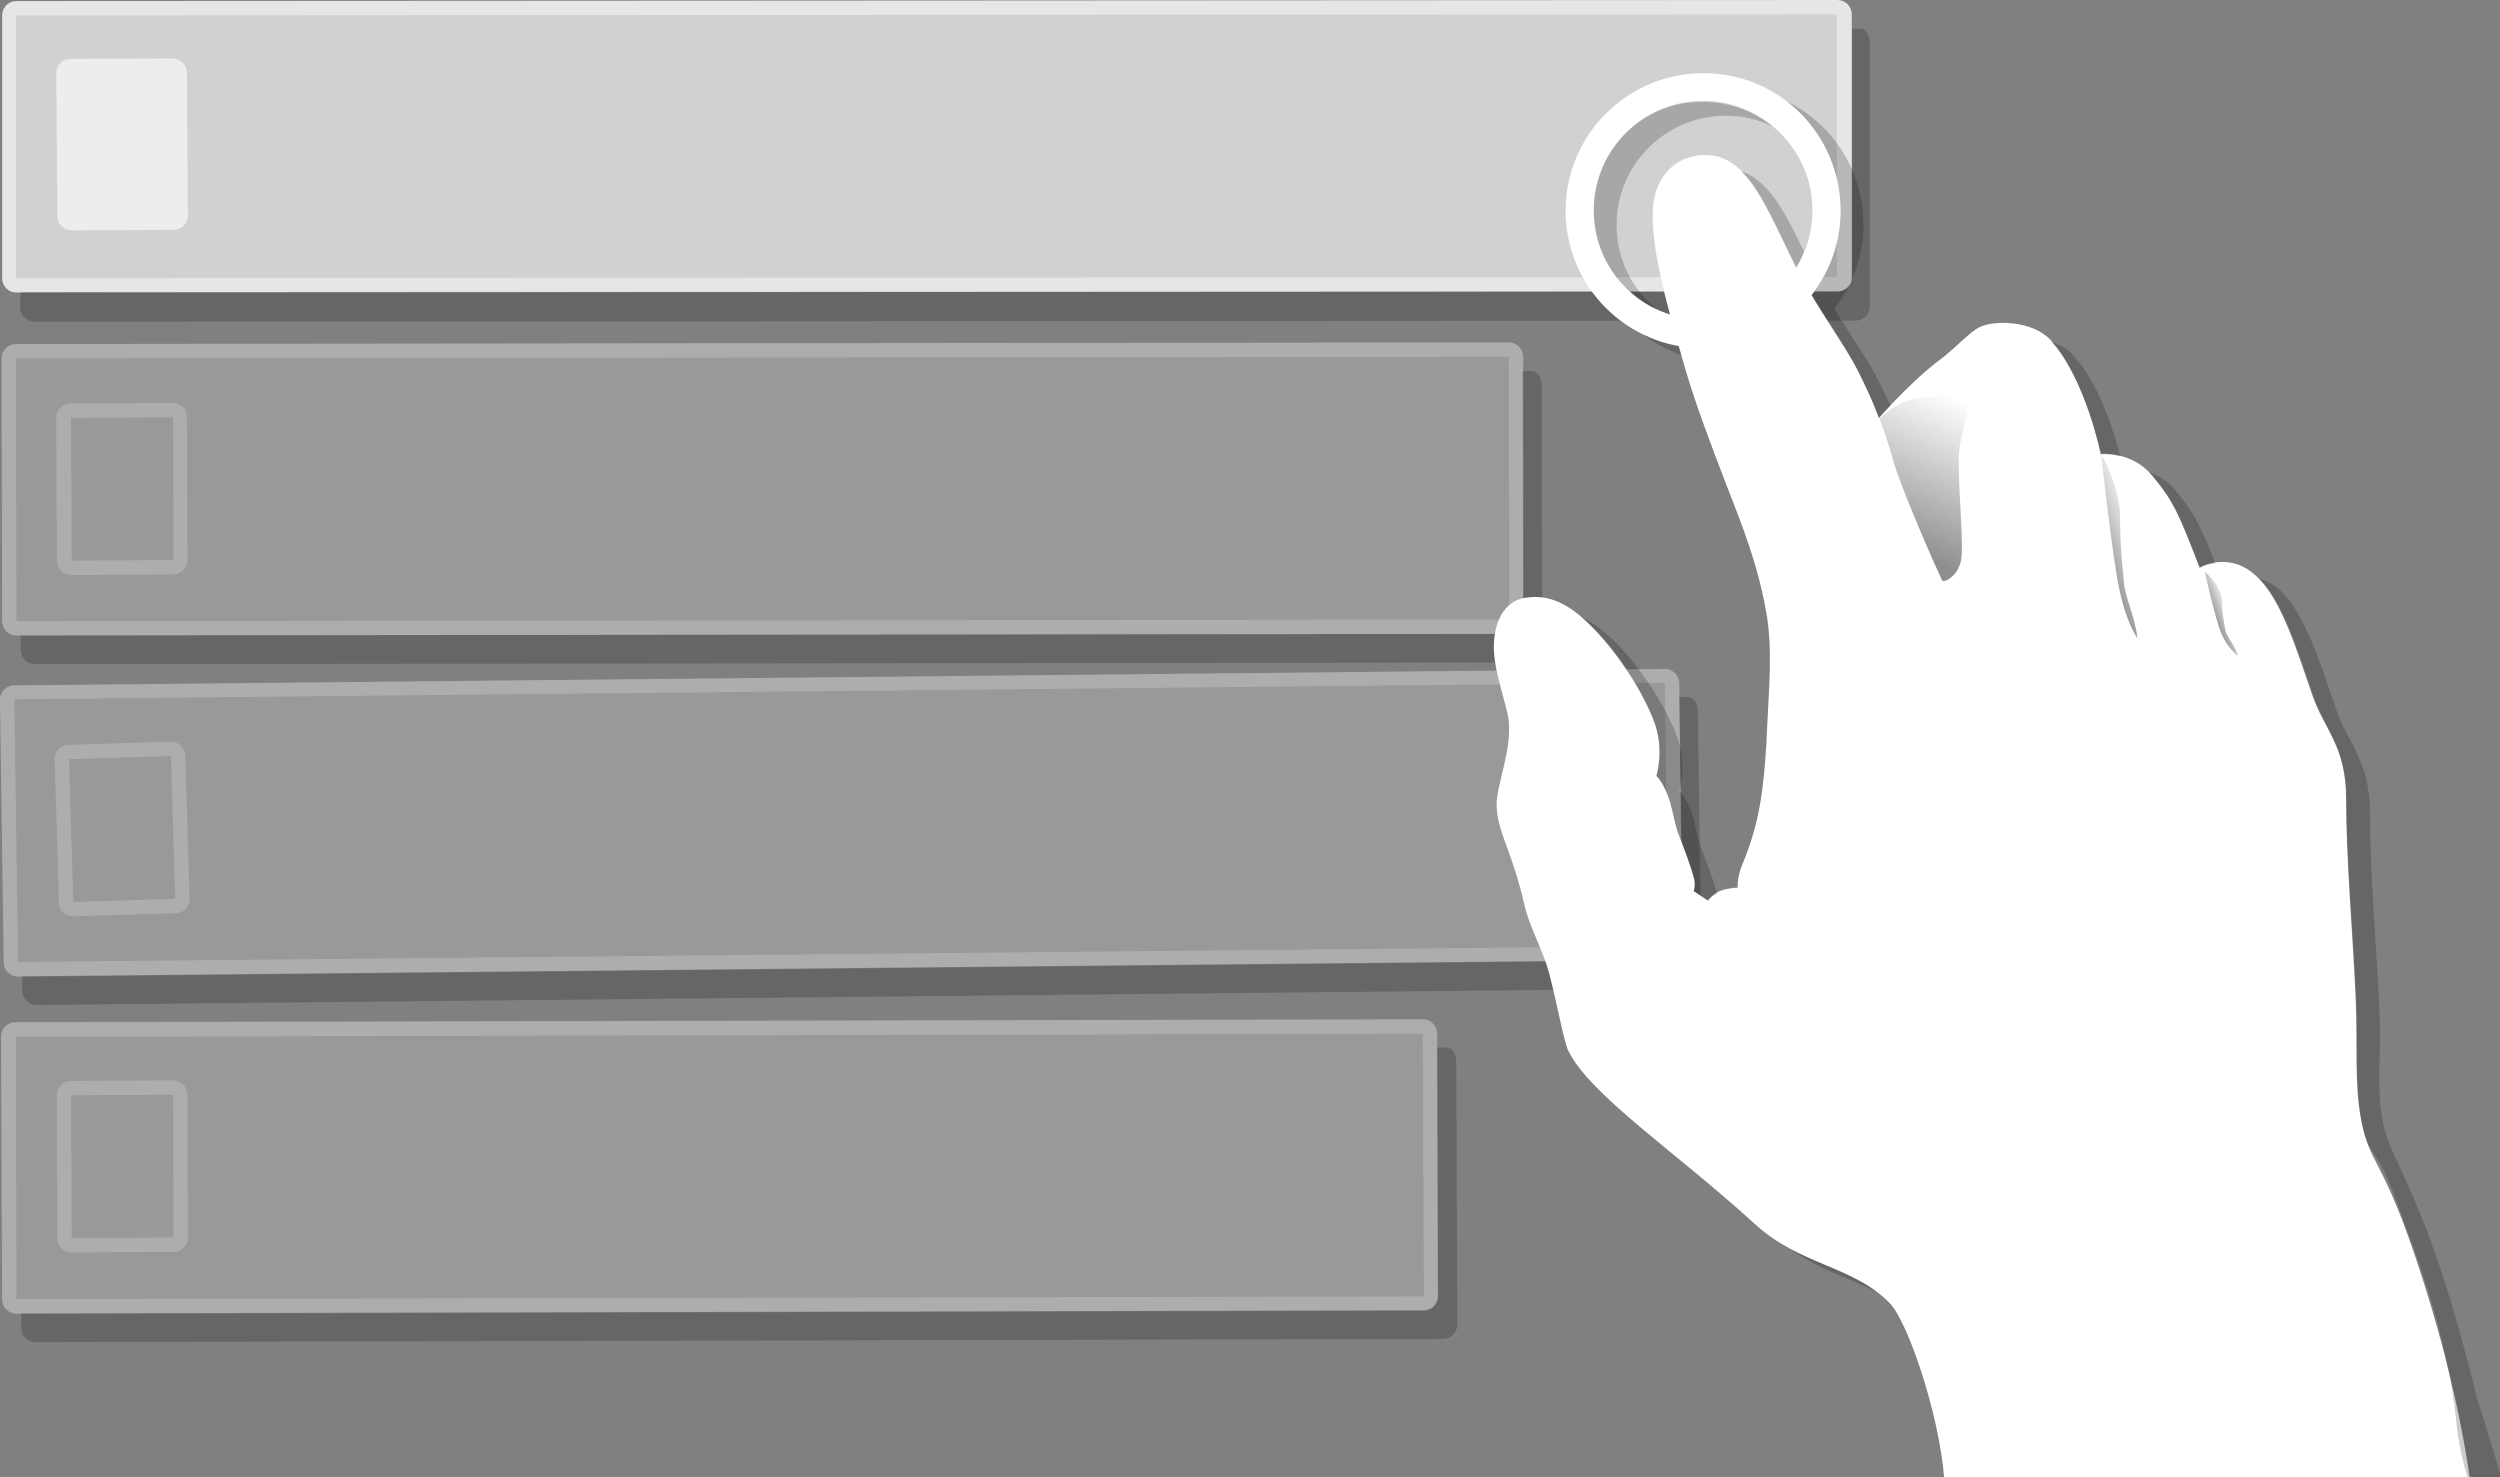 <?xml version="1.0" encoding="utf-8"?>
<!-- Generator: Adobe Illustrator 18.1.1, SVG Export Plug-In . SVG Version: 6.00 Build 0)  -->
<svg version="1.1" id="Layer_1" xmlns="http://www.w3.org/2000/svg" xmlns:xlink="http://www.w3.org/1999/xlink" x="0px" y="0px"
	 viewBox="0 0 470.9 278.3" enable-background="new 0 0 470.9 278.3" xml:space="preserve">
<rect x="0" y="0" width="470.9" height="278.3" fill="#808080" stroke="none"/>
<g opacity="0.8">
	<path opacity="0.8" fill="#FFFFFF" d="M3.1,53.7c-0.7,0-1.3-0.6-1.3-1.3l0-49.5c0-0.7,0.6-1.3,1.3-1.3l343-0.2
		c0.8,0,1.3,0.6,1.3,1.3l0,49.5c0,0.4-0.1,0.7-0.4,1c-0.3,0.3-0.6,0.4-0.9,0.4L3.1,53.7z"/>
	<g>
		<path fill="#FFFFFF" d="M346.1,0l-0.1,2.7l0,49.5l-343,0.2l0-49.5l343-0.2L346.1,0 M346.1,0C346.1,0,346.1,0,346.1,0L3.1,0.2
			c-1.5,0-2.7,1.2-2.7,2.7l0,49.5c0,1.5,1.2,2.7,2.6,2.7c0,0,0,0,0.1,0l343-0.2c1.5,0,2.7-1.2,2.7-2.7l0-49.5
			C348.8,1.2,347.6,0,346.1,0L346.1,0z"/>
	</g>
</g>
<g>
	<path opacity="0.2" fill="#FFFFFF" d="M286.9,116.7c0,1.5-1.2,2.7-2.7,2.7L3.1,119.7c-1.5,0-2.7-1.2-2.7-2.7L0.3,67.5
		c0-1.5,1.2-2.7,2.7-2.7l281.2-0.3c1.5,0,2.7,1.2,2.7,2.7L286.9,116.7z"/>
	<g opacity="0.2">
		<path fill="#FFFFFF" d="M284.2,67.2l0.1,49.5L3.1,117L3,67.5L284.2,67.2L284.2,67.2 M284.2,64.5C284.2,64.5,284.2,64.5,284.2,64.5
			L3,64.8c-1.5,0-2.7,1.2-2.7,2.7L0.4,117c0,1.5,1.2,2.7,2.7,2.7c0,0,0,0,0,0l281.2-0.3c1.5,0,2.7-1.2,2.7-2.7l-0.1-49.5
			C286.9,65.7,285.6,64.5,284.2,64.5L284.2,64.5z"/>
	</g>
</g>
<g>
	<path opacity="0.2" fill="#FFFFFF" d="M270.9,244.1c0,1.5-1.2,2.7-2.7,2.7L3.1,247.4c-1.5,0-2.7-1.2-2.7-2.7l-0.2-49.5
		c0-1.5,1.2-2.7,2.7-2.7L268,192c1.5,0,2.7,1.2,2.7,2.7L270.9,244.1z"/>
	<g opacity="0.2">
		<path fill="#FFFFFF" d="M268,194.7l0.2,49.5L3.1,244.7L3,195.3L268,194.7L268,194.7 M268,192C268,192,268,192,268,192L2.9,192.6
			c-1.5,0-2.7,1.2-2.7,2.7l0.2,49.5c0,1.5,1.2,2.7,2.7,2.7c0,0,0,0,0,0l265.1-0.6c1.5,0,2.7-1.2,2.7-2.7l-0.2-49.5
			C270.7,193.2,269.5,192,268,192L268,192z"/>
	</g>
</g>
<g opacity="0.2">
	<path fill="#FFFFFF" d="M32.6,206.2L32.6,206.2l0.1,26.9l-19.2,0.1l-0.1-26.9L32.6,206.2 M32.6,203.5
		C32.6,203.5,32.6,203.5,32.6,203.5l-19.2,0.1c-1.5,0-2.7,1.2-2.7,2.7l0.1,26.9c0,1.5,1.2,2.7,2.7,2.7c0,0,0,0,0,0l19.2-0.1
		c1.5,0,2.7-1.2,2.7-2.7l-0.1-26.9C35.3,204.7,34,203.5,32.6,203.5L32.6,203.5z"/>
</g>
<g opacity="0.2">
	<path fill="#FFFFFF" d="M32.6,78.6L32.6,78.6L32.6,78.6l0.1,26.9l-19.2,0.1l-0.1-26.9L32.6,78.6 M32.6,75.9
		C32.6,75.9,32.6,75.9,32.6,75.9L13.3,76c-1.5,0-2.7,1.2-2.7,2.7l0.1,26.9c0,1.5,1.2,2.7,2.7,2.7c0,0,0,0,0,0l19.2-0.1
		c1.5,0,2.7-1.2,2.7-2.7l-0.1-26.9C35.3,77.1,34,75.9,32.6,75.9L32.6,75.9z"/>
</g>
<g>
	<path opacity="0.2" fill="#FFFFFF" d="M317,178.1c0,1.5-1.2,2.7-2.7,2.7L3.4,183.9c-1.5,0-2.7-1.2-2.7-2.7L0,131.8
		c0-1.5,1.2-2.7,2.7-2.7l310.9-3.1c1.5,0,2.7,1.2,2.7,2.7L317,178.1z"/>
	<g opacity="0.2">
		<path fill="#FFFFFF" d="M313.6,126l0,2.5v0.2l0.7,49.5L3.4,181.2l-0.7-49.5l310.9-3.1L313.6,126 M313.6,126
			C313.6,126,313.6,126,313.6,126L2.7,129.1c-1.5,0-2.7,1.3-2.7,2.7l0.7,49.5c0,1.5,1.2,2.7,2.7,2.7c0,0,0,0,0,0l310.9-3.1
			c1.5,0,2.7-1.3,2.7-2.7l-0.7-49.5C316.3,127.2,315,126,313.6,126L313.6,126z"/>
	</g>
</g>
<g opacity="0.2">
	<path d="M352.2,8.1c0-1.5-0.8-2.7-1.7-2.7c-0.9,0-1.6,0-1.6,0l0,46.8c0,1.5-1.2,2.7-2.7,2.7L3.9,55c0,0-0.1,1.3-0.1,2.8l0,0.1
		c0,1.5,1.2,2.7,2.7,2.7l343-0.2c1.5,0,2.7-1.2,2.7-2.7L352.2,8.1z"/>
</g>
<g opacity="0.2">
	<path d="M290.4,72.6c0-1.5-0.8-2.7-1.8-2.7s-1.8,0-1.8,0l0.1,46.8c0,1.5-1.2,2.7-2.7,2.7L3.9,119.7c0,0,0,1.2,0,2.7
		c0,1.5,1.2,2.7,2.7,2.7l281.2-0.3c1.5,0,2.7-1.2,2.7-2.7L290.4,72.6z"/>
</g>
<g opacity="0.2">
	<path d="M274.3,200c0-1.5-0.8-2.7-1.8-2.7c-1,0-1.8,0-1.8,0l0.1,46.8c0,1.5-1.2,2.7-2.7,2.7L4,247.4c0,0,0,1.2,0,2.7
		s1.2,2.7,2.7,2.7l265.1-0.6c1.5,0,2.7-1.2,2.7-2.7L274.3,200z"/>
</g>
<g opacity="0.2">
	<path d="M319.8,134c0-1.5-0.8-2.7-1.8-2.7c-1,0-1.7,0-1.7,0l0.6,46.8c0,1.5-1.2,2.7-2.7,2.7L4.2,183.9c0,0,0,1.3,0,2.7l0,0
		c0,1.5,1.3,2.7,2.7,2.7l310.9-3.1c1.5,0,2.7-1.3,2.7-2.7L319.8,134z"/>
</g>
<g id="_x31__2_">
	<g id="Color_2_">
		<path fill="#FFFFFF" d="M442.6,5.4"/>
		<path fill="#FFFFFF" d="M346.7,39.7c0,14.3-11.6,25.9-25.9,25.9c-14.3,0-25.9-11.6-25.9-25.9c0-14.3,11.6-25.9,25.9-25.9
			C335.1,13.7,346.7,25.3,346.7,39.7z M320.8,19c-11.4,0-20.6,9.2-20.6,20.6c0,11.4,9.2,20.6,20.6,20.6c11.4,0,20.6-9.2,20.6-20.6
			C341.4,28.3,332.1,19,320.8,19z"/>
		<path fill="#FFFFFF" d="M295.4,197.9c4.1,8.4,20.2,19,35.2,32.7c8.4,7.7,18.4,7.8,25.3,14.8c3.4,3.4,9.3,20.7,10.3,32.9h99
			c-1.7-11.7-5.1-26.6-10.7-42.9c-5.8-16.9-8.1-16.3-9.7-24.1c-1.4-7-0.7-15.1-1.1-23.6c-0.6-12.7-1.8-26.1-1.8-37.3
			c0-9.8-4.1-13-6.3-19.3c-3.2-9.3-5.8-17.7-10.2-22.2c-5.3-5.4-11.1-2-11.1-2c-3.8-9.9-4.8-12.4-8.9-17.3c-3.9-4.7-9.7-4.1-9.7-4.1
			s-2.9-14.2-9.4-21.4c-3.5-3.8-10.7-3.8-13.4-2.5c-2,1-4.6,4-7.3,6c-5.3,3.9-11.7,11.1-11.7,11.1s-1.1-3.3-4.1-9.2
			c-2.6-5-7.5-11.6-10.8-17.9c-6.2-11.8-9.9-25.2-21-21.9c-3,0.9-6.1,3.9-6.6,8.9c-0.7,7.4,2.5,18.7,6.1,31.1
			c1.8,6.2,4.9,14.4,7.4,20.9c3.4,8.7,6.2,15.7,7.8,24.8c1.2,6.7,0.5,14.3,0.2,20.7c-0.2,5.4-0.6,10.6-1.3,14.9
			c-0.9,5.8-2.7,10-3.7,12.6c-0.7,2-0.6,3.6-0.6,3.6s-1.4,0-3,0.5c-1.6,0.5-2.6,1.9-2.6,1.9l-2.7-1.8c0,0,0.5-1,0-2.7
			c-0.5-1.9-1.5-4.6-2.9-8.2c-0.6-1.5-1.1-4.4-1.5-5.8c-1.1-3.6-2.6-5-2.6-5s1.6-5-0.5-10.4c-2.2-5.7-7-13.3-12.4-18.4
			c-4.4-4.2-8-5.3-11.8-4.7c-4.7,0.7-6.6,6.2-5.7,12c0.5,3.5,2.1,8.2,2.5,10.6c0.9,5.8-2.3,12.6-2.2,16.6c0.2,5.2,2.8,8,5.3,18.9
			c0.9,3.9,3.4,8.2,4.6,12.6C293.5,190,294.6,196.3,295.4,197.9z"/>
	</g>
	<g id="Shadows_2_">
		<linearGradient id="SVGID_1_" gradientUnits="userSpaceOnUse" x1="369.296" y1="75.288" x2="356.9" y2="102.797">
			<stop  offset="0" style="stop-color:#1D1D1B;stop-opacity:0"/>
			<stop  offset="1" style="stop-color:#1D1D1B"/>
		</linearGradient>
		<path opacity="0.5" fill="url(#SVGID_1_)" d="M365.8,109.3c0.3,0.6,3.4-0.8,3.7-4.6c0.3-5.4-1.1-17-0.3-21.1
			c1.1-5.8,3.5-12.8,1.8-13.9c-1.4,3.6-6,5.1-8,5.1c-5.2,0-9,4.1-9,4.1s0.9,1.9,2.4,7.1C357.7,91.2,364.7,107,365.8,109.3z"/>
		<linearGradient id="SVGID_2_" gradientUnits="userSpaceOnUse" x1="404.469" y1="100.767" x2="394.761" y2="104.607">
			<stop  offset="0" style="stop-color:#1D1D1B;stop-opacity:0"/>
			<stop  offset="1" style="stop-color:#1D1D1B"/>
		</linearGradient>
		<path opacity="0.5" fill="url(#SVGID_2_)" d="M402.6,120.2c0,0-2-2.6-3.4-9.2c-1.4-6.6-3.4-25.3-3.4-25.3s1.7,2.3,3,7.5
			c1.1,4.4-0.1,3.5,1.3,16.8C400.3,112.4,402.3,116.7,402.6,120.2z"/>
		<linearGradient id="SVGID_3_" gradientUnits="userSpaceOnUse" x1="420.447" y1="114.845" x2="416.777" y2="116.297">
			<stop  offset="0" style="stop-color:#1D1D1B;stop-opacity:0"/>
			<stop  offset="1" style="stop-color:#1D1D1B"/>
		</linearGradient>
		<path opacity="0.5" fill="url(#SVGID_3_)" d="M421.5,123.5c0,0-1.8-1.2-3.1-4.2c-1.2-3-3.1-11.6-3.1-11.6s1.5,1.1,2.7,3.4
			c1,2,0,1.6,1.2,7.7C419.5,120,421.2,121.9,421.5,123.5z"/>
	</g>
</g>
<g>
	<path opacity="0.2" d="M395.7,85.6c0,0,1.6-0.2,3.7,0.4c-1.1-4.3-3.9-13.7-8.9-19.1c-1.1-1.2-2.6-2-4.1-2.5
		C392.9,71.5,395.7,85.6,395.7,85.6z"/>
	<path opacity="0.2" d="M339.8,47.4c-3.4-7.1-6.6-13.5-11.8-15.1c4,4,6.8,11.2,10.3,18.1C338.9,49.4,339.4,48.4,339.8,47.4z"/>
	<path opacity="0.2" d="M316.7,66.9c-0.2-0.6-0.3-1.1-0.5-1.7c-2.4-0.4-4.8-1.2-6.9-2.3C311.5,64.6,314,65.9,316.7,66.9z"/>
	<path opacity="0.2" d="M405.5,89.7c4,4.9,5,7.4,8.9,17.3c0,0,1.1-0.7,2.9-0.9c-2.8-7-4-9.5-7.5-13.7c-1.5-1.9-3.4-2.9-5-3.4
		C404.9,89.1,405.2,89.4,405.5,89.7z"/>
	<path opacity="0.2" d="M442,150.5c0,11.2,1.2,24.6,1.8,37.3c0.4,8.4-0.3,16.5,1.1,23.6c1.5,7.8,2.5,2.5,8.1,19.3
		c0.6,1.7,8,19.7,9.7,37.4c0.4,4,1.3,7.5,2.1,10.2h6.3c-2-7.3-4.4-14.2-4.7-15.6c-9.3-37.9-16-43.3-17.5-51.1
		c-1.4-7-0.3-12.8-0.7-21.2c-0.6-12.7-1.8-26.1-1.8-37.3c0-9.8-4.1-13-6.3-19.3c-3.2-9.3-5.8-17.7-10.2-22.2
		c-1.4-1.4-2.9-2.2-4.3-2.6c4.4,4.4,7,12.9,10.2,22.1C437.9,137.5,442,140.6,442,150.5z"/>
	<path opacity="0.2" d="M300.2,39.7c0,8.3,4.9,15.4,12,18.7c-4.7-3.8-7.7-9.5-7.7-16c0-11.4,9.2-20.6,20.6-20.6c3.1,0,6.1,0.7,8.7,2
		c-3.5-2.9-8.1-4.6-13-4.6C309.4,19,300.2,28.3,300.2,39.7z"/>
	<path opacity="0.2" d="M337.3,235.3c5.4,3.9,11.2,5.5,16.3,8.1C348.9,239.8,343,238.4,337.3,235.3z"/>
	<path opacity="0.2" d="M346.7,39.7c0,6-2.1,11.5-5.5,15.9c3,5.1,6.5,10,8.6,14c3,5.9,4.1,9.2,4.1,9.2s0.9-1,2.2-2.4
		c-0.5-1.2-1.2-2.6-2-4.2c-2-4-5.5-9-8.6-14c3.4-4.4,5.5-9.9,5.5-15.9c0-10.2-5.9-19-14.4-23.2C342.7,23.8,346.7,31.3,346.7,39.7z"
		/>
	<path opacity="0.2" d="M299.1,117.4c5.3,5.1,10.2,12.7,12.4,18.4c2.1,5.4,0.5,10.4,0.5,10.4s1.5,1.4,2.6,5c0.4,1.4,1,4.3,1.5,5.8
		c1.4,3.6,2.3,6.3,2.9,8.2c0.5,1.7,0,2.7,0,2.7l2.7,1.8c0,0,0.6-0.8,1.7-1.4c0-0.2,0-0.3-0.1-0.4c-0.5-1.9-1.5-4.6-2.9-8.2
		c-0.6-1.5-1.1-4.4-1.5-5.8c-1.1-3.6-2.6-5-2.6-5s1.6-5-0.5-10.4c-2.2-5.7-7-13.3-12.4-18.4c-2.1-1.9-3.9-3.2-5.7-3.9
		C298.2,116.5,298.7,116.9,299.1,117.4z"/>
</g>
<g opacity="0.2">
	<path fill="#FFFFFF" d="M32.2,142.4L32.2,142.4l0.8,26.9l-19.2,0.6L13,143L32.2,142.4 M32.2,139.7
		C32.2,139.7,32.1,139.7,32.2,139.7l-19.3,0.6c-1.5,0-2.7,1.3-2.6,2.8l0.8,26.9c0,1.5,1.2,2.6,2.7,2.6c0,0,0.1,0,0.1,0l19.2-0.6
		c1.5,0,2.7-1.3,2.6-2.8l-0.8-26.9C34.8,140.8,33.6,139.7,32.2,139.7L32.2,139.7z"/>
</g>
<g opacity="0.6">
	<path fill="#FFFFFF" d="M35.4,40.6c0,1.5-1.2,2.7-2.7,2.7l-19.2,0.1c-1.5,0-2.7-1.2-2.7-2.7l-0.2-26.9c0-1.5,1.2-2.7,2.7-2.7
		l19.2-0.1c1.5,0,2.7,1.2,2.7,2.7L35.4,40.6z"/>
</g>
</svg>
